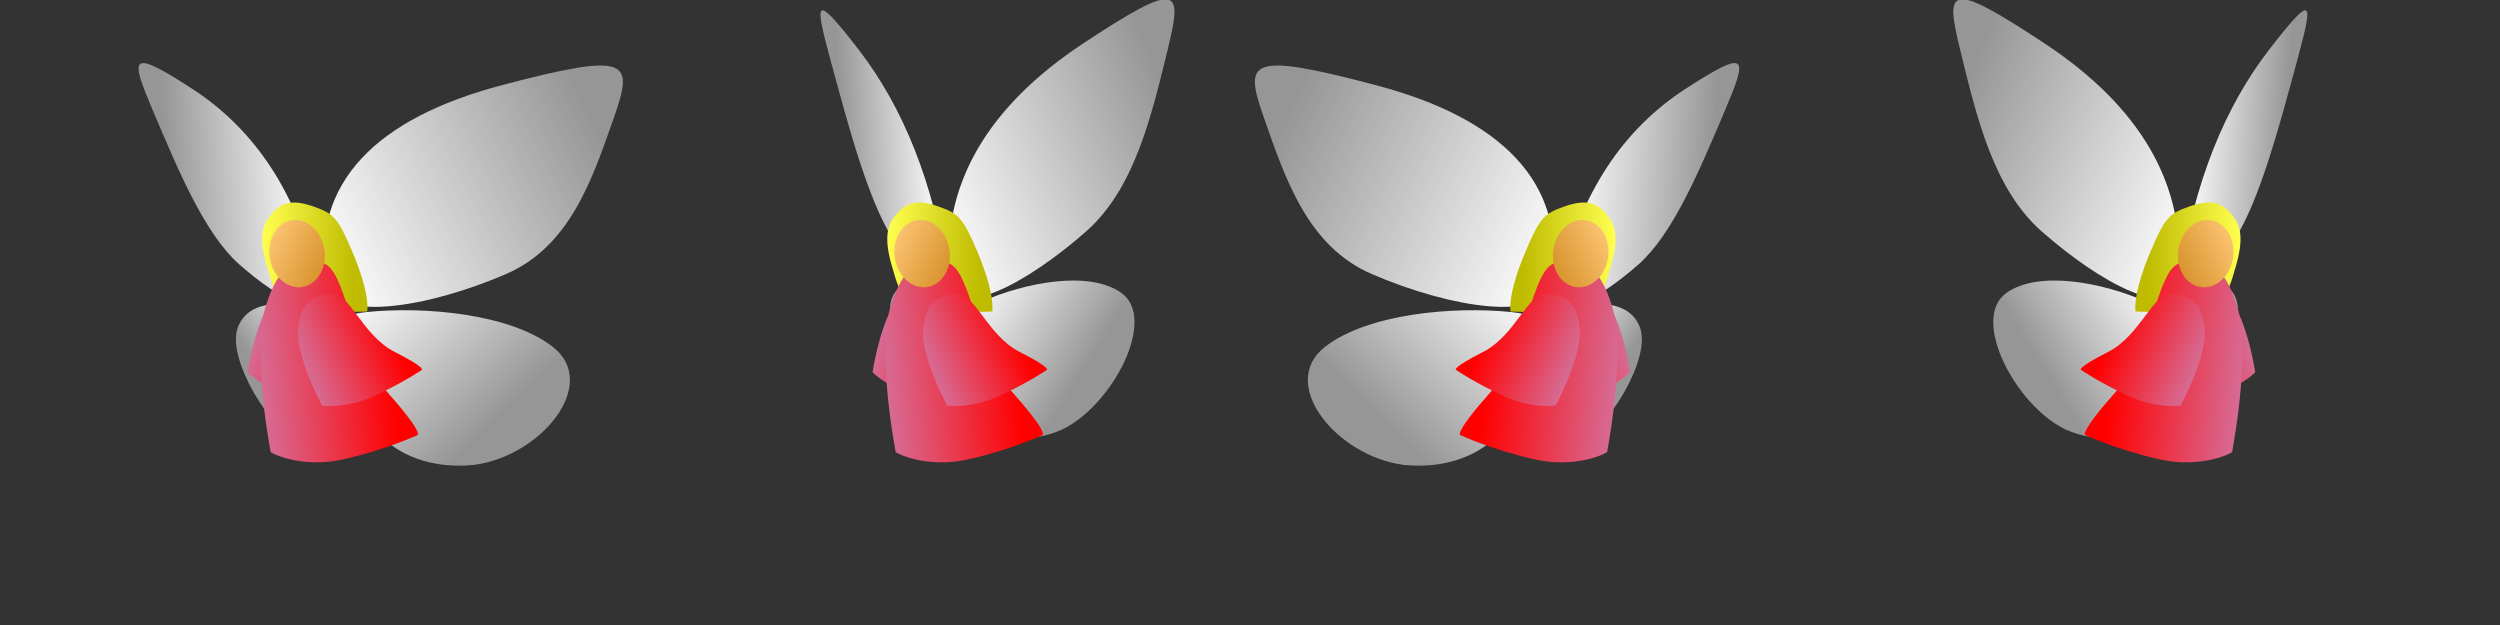 <?xml version="1.0" encoding="UTF-8" standalone="no"?>
<!-- Created with Inkscape (http://www.inkscape.org/) -->
<svg
   xmlns:dc="http://purl.org/dc/elements/1.1/"
   xmlns:cc="http://web.resource.org/cc/"
   xmlns:rdf="http://www.w3.org/1999/02/22-rdf-syntax-ns#"
   xmlns:svg="http://www.w3.org/2000/svg"
   xmlns="http://www.w3.org/2000/svg"
   xmlns:xlink="http://www.w3.org/1999/xlink"
   xmlns:sodipodi="http://inkscape.sourceforge.net/DTD/sodipodi-0.dtd"
   xmlns:inkscape="http://www.inkscape.org/namespaces/inkscape"
   width="256"
   height="64"
   id="svg2"
   sodipodi:version="0.32"
   inkscape:version="0.43"
   version="1.0"
   sodipodi:docbase="/home/nili/proj/grt/data"
   sodipodi:docname="red_fairy.svg"
   inkscape:export-filename="/home/nili/proj/grt/data/fairy.png"
   inkscape:export-xdpi="90"
   inkscape:export-ydpi="90">
  <rect width="100%" height="100%" fill="#333333" stroke="none"/>
  <defs
     id="defs4">
    <linearGradient
       id="linearGradient7501">
      <stop
         style="stop-color:#fac270;stop-opacity:1;"
         offset="0"
         id="stop7503" />
      <stop
         style="stop-color:#d9942e;stop-opacity:1;"
         offset="1"
         id="stop7505" />
    </linearGradient>
    <linearGradient
       id="linearGradient7493">
      <stop
         style="stop-color:#ffcd32;stop-opacity:1;"
         offset="0"
         id="stop7495" />
      <stop
         style="stop-color:#0000ff;stop-opacity:0;"
         offset="1"
         id="stop7497" />
    </linearGradient>
    <linearGradient
       id="linearGradient6612">
      <stop
         id="stop6614"
         offset="0"
         style="stop-color:#ff0000;stop-opacity:1;" />
      <stop
         id="stop6616"
         offset="1"
         style="stop-color:#d76a92;stop-opacity:1;" />
    </linearGradient>
    <linearGradient
       id="linearGradient4846">
      <stop
         style="stop-color:#bebb00;stop-opacity:1;"
         offset="0"
         id="stop4848" />
      <stop
         style="stop-color:#ffff4f;stop-opacity:1;"
         offset="1"
         id="stop4850" />
    </linearGradient>
    <linearGradient
       id="linearGradient2182">
      <stop
         style="stop-color:#ffffff;stop-opacity:1;"
         offset="0"
         id="stop2184" />
      <stop
         style="stop-color:#ffffff;stop-opacity:0.485;"
         offset="1"
         id="stop2186" />
    </linearGradient>
    <linearGradient
       inkscape:collect="always"
       xlink:href="#linearGradient2182"
       id="linearGradient3947"
       gradientUnits="userSpaceOnUse"
       gradientTransform="translate(14.032,-10.096)"
       x1="13.176"
       y1="33.283"
       x2="37.134"
       y2="24.727" />
    <linearGradient
       inkscape:collect="always"
       xlink:href="#linearGradient2182"
       id="linearGradient3949"
       gradientUnits="userSpaceOnUse"
       gradientTransform="matrix(0.271,0.611,-0.611,0.271,46.549,10.05)"
       x1="13.176"
       y1="33.283"
       x2="37.134"
       y2="24.727" />
    <linearGradient
       inkscape:collect="always"
       xlink:href="#linearGradient2182"
       id="linearGradient3957"
       gradientUnits="userSpaceOnUse"
       gradientTransform="translate(14.032,-10.096)"
       x1="13.176"
       y1="33.283"
       x2="37.134"
       y2="24.727" />
    <linearGradient
       inkscape:collect="always"
       xlink:href="#linearGradient2182"
       id="linearGradient3959"
       gradientUnits="userSpaceOnUse"
       gradientTransform="matrix(0.271,0.611,-0.611,0.271,46.549,10.05)"
       x1="13.176"
       y1="33.283"
       x2="37.134"
       y2="24.727" />
    <linearGradient
       inkscape:collect="always"
       xlink:href="#linearGradient2182"
       id="linearGradient3967"
       gradientUnits="userSpaceOnUse"
       gradientTransform="translate(14.032,-10.096)"
       x1="13.176"
       y1="33.283"
       x2="37.134"
       y2="24.727" />
    <linearGradient
       inkscape:collect="always"
       xlink:href="#linearGradient2182"
       id="linearGradient3969"
       gradientUnits="userSpaceOnUse"
       gradientTransform="matrix(0.271,0.611,-0.611,0.271,46.549,10.05)"
       x1="13.176"
       y1="33.283"
       x2="37.134"
       y2="24.727" />
    <linearGradient
       inkscape:collect="always"
       xlink:href="#linearGradient6612"
       id="linearGradient4852"
       x1="66.388"
       y1="31.348"
       x2="54.41"
       y2="31.348"
       gradientUnits="userSpaceOnUse"
       gradientTransform="matrix(1.099,-0.111,0.111,1.099,-36.469,9.232)" />
    <linearGradient
       inkscape:collect="always"
       xlink:href="#linearGradient6612"
       id="linearGradient4856"
       gradientUnits="userSpaceOnUse"
       gradientTransform="matrix(0.75,-0.257,0.23,0.576,-16.865,32.916)"
       x1="66.388"
       y1="31.348"
       x2="54.41"
       y2="31.348" />
    <linearGradient
       inkscape:collect="always"
       xlink:href="#linearGradient6612"
       id="linearGradient4860"
       gradientUnits="userSpaceOnUse"
       gradientTransform="matrix(0.753,0.246,-0.163,0.598,-9.26,1.224)"
       x1="66.388"
       y1="31.348"
       x2="54.41"
       y2="31.348" />
    <linearGradient
       inkscape:collect="always"
       xlink:href="#linearGradient4846"
       id="linearGradient4864"
       gradientUnits="userSpaceOnUse"
       gradientTransform="matrix(0.796,0.151,-1.529959e-2,0.59,-15.981,-1.418)"
       x1="66.388"
       y1="31.348"
       x2="54.41"
       y2="31.348" />
    <linearGradient
       inkscape:collect="always"
       xlink:href="#linearGradient7501"
       id="linearGradient7507"
       x1="53.785"
       y1="22.859"
       x2="60.138"
       y2="22.859"
       gradientUnits="userSpaceOnUse" />
    <linearGradient
       inkscape:collect="always"
       xlink:href="#linearGradient2182"
       id="linearGradient7646"
       gradientUnits="userSpaceOnUse"
       gradientTransform="translate(14.032,-10.096)"
       x1="13.176"
       y1="33.283"
       x2="37.134"
       y2="24.727" />
    <linearGradient
       inkscape:collect="always"
       xlink:href="#linearGradient2182"
       id="linearGradient7648"
       gradientUnits="userSpaceOnUse"
       gradientTransform="matrix(0.271,0.611,-0.611,0.271,46.549,10.05)"
       x1="13.176"
       y1="33.283"
       x2="37.134"
       y2="24.727" />
    <linearGradient
       inkscape:collect="always"
       xlink:href="#linearGradient2182"
       id="linearGradient7650"
       gradientUnits="userSpaceOnUse"
       gradientTransform="translate(14.032,-10.096)"
       x1="13.176"
       y1="33.283"
       x2="37.134"
       y2="24.727" />
    <linearGradient
       inkscape:collect="always"
       xlink:href="#linearGradient2182"
       id="linearGradient7652"
       gradientUnits="userSpaceOnUse"
       gradientTransform="matrix(0.271,0.611,-0.611,0.271,46.549,10.05)"
       x1="13.176"
       y1="33.283"
       x2="37.134"
       y2="24.727" />
    <linearGradient
       inkscape:collect="always"
       xlink:href="#linearGradient6612"
       id="linearGradient7654"
       gradientUnits="userSpaceOnUse"
       gradientTransform="matrix(0.753,0.246,-0.163,0.598,54.741,1.224)"
       x1="66.388"
       y1="31.348"
       x2="54.41"
       y2="31.348" />
    <linearGradient
       inkscape:collect="always"
       xlink:href="#linearGradient4846"
       id="linearGradient7656"
       gradientUnits="userSpaceOnUse"
       gradientTransform="matrix(0.796,0.151,-1.529959e-2,0.59,48.019,-1.418)"
       x1="66.388"
       y1="31.348"
       x2="54.41"
       y2="31.348" />
    <linearGradient
       inkscape:collect="always"
       xlink:href="#linearGradient6612"
       id="linearGradient7658"
       gradientUnits="userSpaceOnUse"
       gradientTransform="matrix(1.099,-0.111,0.111,1.099,27.531,9.232)"
       x1="66.388"
       y1="31.348"
       x2="54.41"
       y2="31.348" />
    <linearGradient
       inkscape:collect="always"
       xlink:href="#linearGradient6612"
       id="linearGradient7660"
       gradientUnits="userSpaceOnUse"
       gradientTransform="matrix(0.75,-0.257,0.23,0.576,47.135,32.916)"
       x1="66.388"
       y1="31.348"
       x2="54.41"
       y2="31.348" />
    <linearGradient
       inkscape:collect="always"
       xlink:href="#linearGradient7501"
       id="linearGradient7662"
       gradientUnits="userSpaceOnUse"
       x1="53.785"
       y1="22.859"
       x2="60.138"
       y2="22.859" />
    <linearGradient
       inkscape:collect="always"
       xlink:href="#linearGradient2182"
       id="linearGradient7686"
       gradientUnits="userSpaceOnUse"
       gradientTransform="translate(14.032,-10.096)"
       x1="13.176"
       y1="33.283"
       x2="37.134"
       y2="24.727" />
    <linearGradient
       inkscape:collect="always"
       xlink:href="#linearGradient2182"
       id="linearGradient7688"
       gradientUnits="userSpaceOnUse"
       gradientTransform="matrix(0.271,0.611,-0.611,0.271,46.549,10.05)"
       x1="13.176"
       y1="33.283"
       x2="37.134"
       y2="24.727" />
    <linearGradient
       inkscape:collect="always"
       xlink:href="#linearGradient2182"
       id="linearGradient7690"
       gradientUnits="userSpaceOnUse"
       gradientTransform="translate(14.032,-10.096)"
       x1="13.176"
       y1="33.283"
       x2="37.134"
       y2="24.727" />
    <linearGradient
       inkscape:collect="always"
       xlink:href="#linearGradient2182"
       id="linearGradient7692"
       gradientUnits="userSpaceOnUse"
       gradientTransform="matrix(0.271,0.611,-0.611,0.271,46.549,10.05)"
       x1="13.176"
       y1="33.283"
       x2="37.134"
       y2="24.727" />
    <linearGradient
       inkscape:collect="always"
       xlink:href="#linearGradient6612"
       id="linearGradient7694"
       gradientUnits="userSpaceOnUse"
       gradientTransform="matrix(-0.753,0.246,0.163,0.598,265.545,1.224)"
       x1="66.388"
       y1="31.348"
       x2="54.41"
       y2="31.348" />
    <linearGradient
       inkscape:collect="always"
       xlink:href="#linearGradient4846"
       id="linearGradient7696"
       gradientUnits="userSpaceOnUse"
       gradientTransform="matrix(-0.796,0.151,1.529959e-2,0.59,272.267,-1.418)"
       x1="66.388"
       y1="31.348"
       x2="54.41"
       y2="31.348" />
    <linearGradient
       inkscape:collect="always"
       xlink:href="#linearGradient6612"
       id="linearGradient7698"
       gradientUnits="userSpaceOnUse"
       gradientTransform="matrix(-1.099,-0.111,-0.111,1.099,292.755,9.232)"
       x1="66.388"
       y1="31.348"
       x2="54.41"
       y2="31.348" />
    <linearGradient
       inkscape:collect="always"
       xlink:href="#linearGradient6612"
       id="linearGradient7700"
       gradientUnits="userSpaceOnUse"
       gradientTransform="matrix(-0.75,-0.257,-0.23,0.576,273.151,32.916)"
       x1="66.388"
       y1="31.348"
       x2="54.41"
       y2="31.348" />
    <linearGradient
       inkscape:collect="always"
       xlink:href="#linearGradient7501"
       id="linearGradient7702"
       gradientUnits="userSpaceOnUse"
       x1="53.785"
       y1="22.859"
       x2="60.138"
       y2="22.859" />
    <linearGradient
       inkscape:collect="always"
       xlink:href="#linearGradient2182"
       id="linearGradient7744"
       gradientUnits="userSpaceOnUse"
       gradientTransform="translate(14.032,-10.096)"
       x1="13.176"
       y1="33.283"
       x2="37.134"
       y2="24.727" />
    <linearGradient
       inkscape:collect="always"
       xlink:href="#linearGradient2182"
       id="linearGradient7746"
       gradientUnits="userSpaceOnUse"
       gradientTransform="matrix(0.271,0.611,-0.611,0.271,46.549,10.05)"
       x1="13.176"
       y1="33.283"
       x2="37.134"
       y2="24.727" />
    <linearGradient
       inkscape:collect="always"
       xlink:href="#linearGradient2182"
       id="linearGradient7748"
       gradientUnits="userSpaceOnUse"
       gradientTransform="translate(14.032,-10.096)"
       x1="13.176"
       y1="33.283"
       x2="37.134"
       y2="24.727" />
    <linearGradient
       inkscape:collect="always"
       xlink:href="#linearGradient2182"
       id="linearGradient7750"
       gradientUnits="userSpaceOnUse"
       gradientTransform="matrix(0.271,0.611,-0.611,0.271,46.549,10.05)"
       x1="13.176"
       y1="33.283"
       x2="37.134"
       y2="24.727" />
    <linearGradient
       inkscape:collect="always"
       xlink:href="#linearGradient6612"
       id="linearGradient7752"
       gradientUnits="userSpaceOnUse"
       gradientTransform="matrix(-0.753,0.246,0.163,0.598,201.545,1.224)"
       x1="66.388"
       y1="31.348"
       x2="54.41"
       y2="31.348" />
    <linearGradient
       inkscape:collect="always"
       xlink:href="#linearGradient4846"
       id="linearGradient7754"
       gradientUnits="userSpaceOnUse"
       gradientTransform="matrix(-0.796,0.151,1.529959e-2,0.59,208.267,-1.418)"
       x1="66.388"
       y1="31.348"
       x2="54.41"
       y2="31.348" />
    <linearGradient
       inkscape:collect="always"
       xlink:href="#linearGradient6612"
       id="linearGradient7756"
       gradientUnits="userSpaceOnUse"
       gradientTransform="matrix(-1.099,-0.111,-0.111,1.099,228.755,9.232)"
       x1="66.388"
       y1="31.348"
       x2="54.41"
       y2="31.348" />
    <linearGradient
       inkscape:collect="always"
       xlink:href="#linearGradient6612"
       id="linearGradient7758"
       gradientUnits="userSpaceOnUse"
       gradientTransform="matrix(-0.75,-0.257,-0.23,0.576,209.151,32.916)"
       x1="66.388"
       y1="31.348"
       x2="54.41"
       y2="31.348" />
    <linearGradient
       inkscape:collect="always"
       xlink:href="#linearGradient7501"
       id="linearGradient7760"
       gradientUnits="userSpaceOnUse"
       x1="53.785"
       y1="22.859"
       x2="60.138"
       y2="22.859" />
    <linearGradient
       inkscape:collect="always"
       xlink:href="#linearGradient2182"
       id="linearGradient7788"
       gradientUnits="userSpaceOnUse"
       gradientTransform="translate(14.032,-10.096)"
       x1="13.176"
       y1="33.283"
       x2="37.134"
       y2="24.727" />
    <linearGradient
       inkscape:collect="always"
       xlink:href="#linearGradient2182"
       id="linearGradient7790"
       gradientUnits="userSpaceOnUse"
       gradientTransform="matrix(0.271,0.611,-0.611,0.271,46.549,10.05)"
       x1="13.176"
       y1="33.283"
       x2="37.134"
       y2="24.727" />
    <linearGradient
       inkscape:collect="always"
       xlink:href="#linearGradient2182"
       id="linearGradient7792"
       gradientUnits="userSpaceOnUse"
       gradientTransform="translate(14.032,-10.096)"
       x1="13.176"
       y1="33.283"
       x2="37.134"
       y2="24.727" />
    <linearGradient
       inkscape:collect="always"
       xlink:href="#linearGradient2182"
       id="linearGradient7794"
       gradientUnits="userSpaceOnUse"
       gradientTransform="matrix(0.271,0.611,-0.611,0.271,46.549,10.05)"
       x1="13.176"
       y1="33.283"
       x2="37.134"
       y2="24.727" />
    <linearGradient
       inkscape:collect="always"
       xlink:href="#linearGradient6612"
       id="linearGradient7796"
       gradientUnits="userSpaceOnUse"
       gradientTransform="matrix(-0.753,0.246,0.163,0.598,265.545,1.224)"
       x1="66.388"
       y1="31.348"
       x2="54.41"
       y2="31.348" />
    <linearGradient
       inkscape:collect="always"
       xlink:href="#linearGradient4846"
       id="linearGradient7798"
       gradientUnits="userSpaceOnUse"
       gradientTransform="matrix(-0.796,0.151,1.529959e-2,0.59,272.267,-1.418)"
       x1="66.388"
       y1="31.348"
       x2="54.41"
       y2="31.348" />
    <linearGradient
       inkscape:collect="always"
       xlink:href="#linearGradient6612"
       id="linearGradient7800"
       gradientUnits="userSpaceOnUse"
       gradientTransform="matrix(-1.099,-0.111,-0.111,1.099,292.755,9.232)"
       x1="66.388"
       y1="31.348"
       x2="54.41"
       y2="31.348" />
    <linearGradient
       inkscape:collect="always"
       xlink:href="#linearGradient6612"
       id="linearGradient7802"
       gradientUnits="userSpaceOnUse"
       gradientTransform="matrix(-0.75,-0.257,-0.23,0.576,273.151,32.916)"
       x1="66.388"
       y1="31.348"
       x2="54.41"
       y2="31.348" />
    <linearGradient
       inkscape:collect="always"
       xlink:href="#linearGradient7501"
       id="linearGradient7804"
       gradientUnits="userSpaceOnUse"
       x1="53.785"
       y1="22.859"
       x2="60.138"
       y2="22.859" />
    <linearGradient
       inkscape:collect="always"
       xlink:href="#linearGradient2182"
       id="linearGradient7824"
       gradientUnits="userSpaceOnUse"
       gradientTransform="translate(14.032,-10.096)"
       x1="13.176"
       y1="33.283"
       x2="37.134"
       y2="24.727" />
    <linearGradient
       inkscape:collect="always"
       xlink:href="#linearGradient2182"
       id="linearGradient7826"
       gradientUnits="userSpaceOnUse"
       gradientTransform="matrix(0.271,0.611,-0.611,0.271,46.549,10.05)"
       x1="13.176"
       y1="33.283"
       x2="37.134"
       y2="24.727" />
    <linearGradient
       inkscape:collect="always"
       xlink:href="#linearGradient2182"
       id="linearGradient7828"
       gradientUnits="userSpaceOnUse"
       gradientTransform="translate(14.032,-10.096)"
       x1="13.176"
       y1="33.283"
       x2="37.134"
       y2="24.727" />
    <linearGradient
       inkscape:collect="always"
       xlink:href="#linearGradient2182"
       id="linearGradient7830"
       gradientUnits="userSpaceOnUse"
       gradientTransform="matrix(0.271,0.611,-0.611,0.271,46.549,10.05)"
       x1="13.176"
       y1="33.283"
       x2="37.134"
       y2="24.727" />
    <linearGradient
       inkscape:collect="always"
       xlink:href="#linearGradient6612"
       id="linearGradient7832"
       gradientUnits="userSpaceOnUse"
       gradientTransform="matrix(-0.753,0.246,0.163,0.598,201.545,1.224)"
       x1="66.388"
       y1="31.348"
       x2="54.41"
       y2="31.348" />
    <linearGradient
       inkscape:collect="always"
       xlink:href="#linearGradient4846"
       id="linearGradient7834"
       gradientUnits="userSpaceOnUse"
       gradientTransform="matrix(-0.796,0.151,1.529959e-2,0.59,208.267,-1.418)"
       x1="66.388"
       y1="31.348"
       x2="54.41"
       y2="31.348" />
    <linearGradient
       inkscape:collect="always"
       xlink:href="#linearGradient6612"
       id="linearGradient7836"
       gradientUnits="userSpaceOnUse"
       gradientTransform="matrix(-1.099,-0.111,-0.111,1.099,228.755,9.232)"
       x1="66.388"
       y1="31.348"
       x2="54.41"
       y2="31.348" />
    <linearGradient
       inkscape:collect="always"
       xlink:href="#linearGradient6612"
       id="linearGradient7838"
       gradientUnits="userSpaceOnUse"
       gradientTransform="matrix(-0.75,-0.257,-0.23,0.576,209.151,32.916)"
       x1="66.388"
       y1="31.348"
       x2="54.41"
       y2="31.348" />
    <linearGradient
       inkscape:collect="always"
       xlink:href="#linearGradient7501"
       id="linearGradient7840"
       gradientUnits="userSpaceOnUse"
       x1="53.785"
       y1="22.859"
       x2="60.138"
       y2="22.859" />
  </defs>
  <sodipodi:namedview
     id="base"
     pagecolor="#000000"
     bordercolor="#666666"
     borderopacity="1.0"
     inkscape:pageopacity="0"
     inkscape:pageshadow="2"
     inkscape:zoom="2.921875"
     inkscape:cx="116.05233"
     inkscape:cy="33.39275"
     inkscape:document-units="px"
     inkscape:current-layer="layer1"
     showguides="true"
     inkscape:guide-bbox="true"
     inkscape:window-width="1016"
     inkscape:window-height="735"
     inkscape:window-x="0"
     inkscape:window-y="0"
     inkscape:grid-bbox="true"
     gridspacingx="64px"
     gridspacingy="64px"
     inkscape:grid-points="true"
     showgrid="true">
    <sodipodi:guide
       orientation="vertical"
       position="15.914"
       id="guide7509" />
    <sodipodi:guide
       orientation="vertical"
       position="48.086"
       id="guide7511" />
    <sodipodi:guide
       orientation="horizontal"
       position="15.851"
       id="guide7515" />
    <sodipodi:guide
       orientation="horizontal"
       position="47.796"
       id="guide7517" />
  </sodipodi:namedview>
  <g
     inkscape:label="Layer 1"
     inkscape:groupmode="layer"
     id="layer1">
    <g
       id="g3943"
       transform="matrix(0.993,0.12,-0.12,0.993,3.041,-56.348)">
      <path
         sodipodi:nodetypes="csssc"
         id="path1307"
         d="M 52.193,12.749 C 50.139,18.351 48.021,24.299 42.695,26.353 C 36.129,28.885 28.195,29.634 27.893,25.583 C 27.209,16.387 32.808,10.994 43.209,8.898 C 53.823,6.759 54.062,7.649 52.193,12.749 z "
         style="fill:url(#linearGradient3947);fill-opacity:1;stroke-width:70.866;stroke-linejoin:round;stroke-miterlimit:4" />
      <path
         style="fill:url(#linearGradient3949);fill-opacity:1;stroke-width:70.866;stroke-linejoin:round;stroke-miterlimit:4"
         d="M 39.247,43.707 C 35.618,43.782 31.082,42.047 29.517,35.524 C 28.419,30.951 27.49,28.882 31.118,28.802 C 35.976,28.698 42.86,30.061 46.188,33.384 C 49.978,37.169 44.789,43.432 39.247,43.707 z "
         id="path3939"
         sodipodi:nodetypes="csssc" />
    </g>
    <g
       transform="matrix(1.246,-0.102,5.754712e-2,1.106,-2.905,3.273)"
       id="g3951">
      <path
         style="fill:url(#linearGradient3957);fill-opacity:1;stroke-width:70.866;stroke-linejoin:round;stroke-miterlimit:4"
         d="M 52.193,12.749 C 50.139,18.351 48.021,24.299 42.695,26.353 C 36.129,28.885 28.195,29.634 27.893,25.583 C 27.209,16.387 32.808,10.994 43.209,8.898 C 53.823,6.759 54.062,7.649 52.193,12.749 z "
         id="path3953"
         sodipodi:nodetypes="csssc" />
      <path
         sodipodi:nodetypes="csssc"
         id="path3955"
         d="M 39.247,43.707 C 35.618,43.782 31.082,42.047 29.517,35.524 C 28.419,30.951 27.49,28.882 31.118,28.802 C 35.976,28.698 42.86,30.061 46.188,33.384 C 49.978,37.169 44.789,43.432 39.247,43.707 z "
         style="fill:url(#linearGradient3959);fill-opacity:1;stroke-width:70.866;stroke-linejoin:round;stroke-miterlimit:4" />
    </g>
    <g
       id="g3961"
       transform="matrix(-0.558,-0.189,0.258,1.023,41.495,8.157)">
      <path
         sodipodi:nodetypes="csssc"
         id="path3963"
         d="M 52.193,12.749 C 50.139,18.351 48.021,24.299 42.695,26.353 C 36.129,28.885 28.195,29.634 27.893,25.583 C 27.209,16.387 32.808,10.994 43.209,8.898 C 53.823,6.759 54.062,7.649 52.193,12.749 z "
         style="fill:url(#linearGradient3967);fill-opacity:1;stroke-width:70.866;stroke-linejoin:round;stroke-miterlimit:4" />
      <path
         style="fill:url(#linearGradient3969);fill-opacity:1;stroke-width:70.866;stroke-linejoin:round;stroke-miterlimit:4"
         d="M 39.247,43.707 C 35.618,43.782 31.082,42.047 29.517,35.524 C 28.419,30.951 27.49,28.882 31.118,28.802 C 35.976,28.698 42.86,30.061 46.188,33.384 C 49.978,37.169 44.789,43.432 39.247,43.707 z "
         id="path3965"
         sodipodi:nodetypes="csssc" />
    </g>
    <path
       sodipodi:nodetypes="cssscsc"
       id="path4858"
       d="M 25.35,38.084 C 26.05,33.964 27.186,31.329 28.167,30.308 C 30.125,28.272 31.441,28.592 33.006,29.55 C 34.57,30.508 32.958,34.886 34.581,38.205 C 36.205,41.524 35.69,41.356 35.69,41.356 C 35.69,41.356 33.331,41.253 30.154,40.548 C 26.977,39.843 25.221,38.042 25.35,38.084 z "
       style="fill:url(#linearGradient4860);fill-opacity:1;fill-rule:evenodd;stroke:none;stroke-width:1px;stroke-linecap:butt;stroke-linejoin:miter;stroke-opacity:1" />
    <path
       sodipodi:nodetypes="cssscsc"
       id="path4862"
       d="M 27.435,27.598 C 26.501,24.572 26.804,23.218 27.594,22.178 C 28.644,20.795 29.73,20.307 32.129,21.155 C 34.134,21.863 34.582,22.257 36.037,25.677 C 37.98,30.24 37.602,31.892 37.602,31.892 C 37.602,31.892 35.273,32.058 31.997,31.741 C 28.722,31.424 28.128,30.117 27.435,27.598 z "
       style="fill:url(#linearGradient4864);fill-opacity:1;fill-rule:evenodd;stroke:none;stroke-width:1px;stroke-linecap:butt;stroke-linejoin:miter;stroke-opacity:1" />
    <path
       style="fill:url(#linearGradient4852);fill-opacity:1;fill-rule:evenodd;stroke:none;stroke-width:1px;stroke-linecap:butt;stroke-linejoin:miter;stroke-opacity:1"
       d="M 27.71,46.264 C 26.404,38.985 26.453,33.855 27.167,31.495 C 28.592,26.79 30.454,26.412 32.976,26.917 C 35.498,27.422 35.77,35.757 39.632,40.118 C 43.494,44.479 42.741,44.555 42.741,44.555 C 42.741,44.555 39.657,46.007 35.199,47.028 C 30.741,48.048 27.522,46.283 27.71,46.264 z "
       id="path3971"
       sodipodi:nodetypes="cssscsc" />
    <path
       style="fill:url(#linearGradient4856);fill-opacity:1;fill-rule:evenodd;stroke:none;stroke-width:1px;stroke-linecap:butt;stroke-linejoin:miter;stroke-opacity:1"
       d="M 32.964,41.495 C 31.041,37.785 30.361,34.997 30.529,33.591 C 30.866,30.787 32.109,30.249 33.935,30.071 C 35.76,29.894 37.111,34.36 40.406,36.032 C 43.701,37.703 43.188,37.879 43.188,37.879 C 43.188,37.879 41.244,39.217 38.283,40.568 C 35.322,41.919 32.836,41.539 32.964,41.495 z "
       id="path4854"
       sodipodi:nodetypes="cssscsc" />
    <path
       sodipodi:type="arc"
       style="fill:url(#linearGradient7507);fill-opacity:1;stroke:none;stroke-width:70.866;stroke-linejoin:round;stroke-miterlimit:4;stroke-dasharray:none"
       id="path6618"
       sodipodi:cx="56.9618"
       sodipodi:cy="22.859241"
       sodipodi:rx="3.1763086"
       sodipodi:ry="3.2065592"
       d="M 60.138 22.859 A 3.176 3.207 0 1 1  53.785,22.859 A 3.176 3.207 0 1 1  60.138 22.859 z"
       transform="matrix(0.779,0.59,-0.437,0.901,-3.959,-28.23)" />
    <g
       id="g7606"
       transform="matrix(0.94,-0.394,4.340526e-2,1.092,69.954,11.729)">
      <path
         sodipodi:nodetypes="csssc"
         id="path7608"
         d="M 52.193,12.749 C 50.139,18.351 48.021,24.299 42.695,26.353 C 36.129,28.885 28.195,29.634 27.893,25.583 C 27.209,16.387 32.808,10.994 43.209,8.898 C 53.823,6.759 54.062,7.649 52.193,12.749 z "
         style="fill:url(#linearGradient7646);fill-opacity:1;stroke-width:70.866;stroke-linejoin:round;stroke-miterlimit:4" />
      <path
         style="fill:url(#linearGradient7648);fill-opacity:1;stroke-width:70.866;stroke-linejoin:round;stroke-miterlimit:4"
         d="M 39.247,43.707 C 35.618,43.782 31.082,42.047 29.517,35.524 C 28.419,30.951 27.49,28.882 31.118,28.802 C 35.976,28.698 42.86,30.061 46.188,33.384 C 49.978,37.169 44.789,43.432 39.247,43.707 z "
         id="path7610"
         sodipodi:nodetypes="csssc" />
    </g>
    <g
       transform="matrix(-0.397,-0.341,0.184,1.093,103.44,10.091)"
       id="g7612">
      <path
         style="fill:url(#linearGradient7650);fill-opacity:1;stroke-width:70.866;stroke-linejoin:round;stroke-miterlimit:4"
         d="M 52.193,12.749 C 50.139,18.351 48.021,24.299 42.695,26.353 C 36.129,28.885 28.195,29.634 27.893,25.583 C 27.209,16.387 32.808,10.994 43.209,8.898 C 53.823,6.759 54.062,7.649 52.193,12.749 z "
         id="path7614"
         sodipodi:nodetypes="csssc" />
      <path
         sodipodi:nodetypes="csssc"
         id="path7616"
         d="M 39.247,43.707 C 35.618,43.782 31.082,42.047 29.517,35.524 C 28.419,30.951 27.49,28.882 31.118,28.802 C 35.976,28.698 42.86,30.061 46.188,33.384 C 49.978,37.169 44.789,43.432 39.247,43.707 z "
         style="fill:url(#linearGradient7652);fill-opacity:1;stroke-width:70.866;stroke-linejoin:round;stroke-miterlimit:4" />
    </g>
    <path
       style="fill:url(#linearGradient7654);fill-opacity:1;fill-rule:evenodd;stroke:none;stroke-width:1px;stroke-linecap:butt;stroke-linejoin:miter;stroke-opacity:1"
       d="M 89.351,38.084 C 90.05,33.964 91.186,31.329 92.168,30.308 C 94.125,28.272 95.442,28.592 97.006,29.55 C 98.57,30.508 96.958,34.886 98.582,38.205 C 100.206,41.524 99.69,41.356 99.69,41.356 C 99.69,41.356 97.332,41.253 94.155,40.548 C 90.978,39.843 89.222,38.042 89.351,38.084 z "
       id="path7618"
       sodipodi:nodetypes="cssscsc" />
    <path
       style="fill:url(#linearGradient7656);fill-opacity:1;fill-rule:evenodd;stroke:none;stroke-width:1px;stroke-linecap:butt;stroke-linejoin:miter;stroke-opacity:1"
       d="M 91.435,27.598 C 90.501,24.572 90.804,23.218 91.595,22.178 C 92.645,20.795 93.73,20.307 96.13,21.155 C 98.134,21.863 98.582,22.257 100.038,25.677 C 101.98,30.24 101.603,31.892 101.603,31.892 C 101.603,31.892 99.273,32.058 95.998,31.741 C 92.723,31.424 92.129,30.117 91.435,27.598 z "
       id="path7620"
       sodipodi:nodetypes="cssscsc" />
    <path
       sodipodi:nodetypes="cssscsc"
       id="path7622"
       d="M 91.711,46.264 C 90.404,38.985 90.453,33.855 91.168,31.495 C 92.592,26.79 94.455,26.412 96.976,26.917 C 99.498,27.422 99.771,35.757 103.632,40.118 C 107.494,44.479 106.742,44.555 106.742,44.555 C 106.742,44.555 103.658,46.007 99.2,47.028 C 94.742,48.048 91.522,46.283 91.711,46.264 z "
       style="fill:url(#linearGradient7658);fill-opacity:1;fill-rule:evenodd;stroke:none;stroke-width:1px;stroke-linecap:butt;stroke-linejoin:miter;stroke-opacity:1" />
    <path
       sodipodi:nodetypes="cssscsc"
       id="path7624"
       d="M 96.964,41.495 C 95.041,37.785 94.361,34.997 94.53,33.591 C 94.866,30.787 96.11,30.249 97.935,30.071 C 99.761,29.894 101.111,34.36 104.406,36.032 C 107.702,37.703 107.189,37.879 107.189,37.879 C 107.189,37.879 105.244,39.217 102.283,40.568 C 99.323,41.919 96.836,41.539 96.964,41.495 z "
       style="fill:url(#linearGradient7660);fill-opacity:1;fill-rule:evenodd;stroke:none;stroke-width:1px;stroke-linecap:butt;stroke-linejoin:miter;stroke-opacity:1" />
    <path
       transform="matrix(0.779,0.59,-0.437,0.901,60.042,-28.23)"
       d="M 60.138 22.859 A 3.176 3.207 0 1 1  53.785,22.859 A 3.176 3.207 0 1 1  60.138 22.859 z"
       sodipodi:ry="3.2065592"
       sodipodi:rx="3.1763086"
       sodipodi:cy="22.859241"
       sodipodi:cx="56.9618"
       id="path7626"
       style="fill:url(#linearGradient7662);fill-opacity:1;stroke:none;stroke-width:70.866;stroke-linejoin:round;stroke-miterlimit:4;stroke-dasharray:none"
       sodipodi:type="arc" />
    <g
       id="g7775"
       transform="translate(-64,0)">
      <g
         transform="matrix(-1.246,-0.102,-5.754712e-2,1.106,259.19,3.273)"
         id="g7664">
        <path
           style="fill:url(#linearGradient7788);fill-opacity:1;stroke-width:70.866;stroke-linejoin:round;stroke-miterlimit:4"
           d="M 52.193,12.749 C 50.139,18.351 48.021,24.299 42.695,26.353 C 36.129,28.885 28.195,29.634 27.893,25.583 C 27.209,16.387 32.808,10.994 43.209,8.898 C 53.823,6.759 54.062,7.649 52.193,12.749 z "
           id="path7666"
           sodipodi:nodetypes="csssc" />
        <path
           sodipodi:nodetypes="csssc"
           id="path7668"
           d="M 39.247,43.707 C 35.618,43.782 31.082,42.047 29.517,35.524 C 28.419,30.951 27.49,28.882 31.118,28.802 C 35.976,28.698 42.86,30.061 46.188,33.384 C 49.978,37.169 44.789,43.432 39.247,43.707 z "
           style="fill:url(#linearGradient7790);fill-opacity:1;stroke-width:70.866;stroke-linejoin:round;stroke-miterlimit:4" />
      </g>
      <g
         id="g7670"
         transform="matrix(0.558,-0.189,-0.258,1.023,214.79,8.157)">
        <path
           sodipodi:nodetypes="csssc"
           id="path7672"
           d="M 52.193,12.749 C 50.139,18.351 48.021,24.299 42.695,26.353 C 36.129,28.885 28.195,29.634 27.893,25.583 C 27.209,16.387 32.808,10.994 43.209,8.898 C 53.823,6.759 54.062,7.649 52.193,12.749 z "
           style="fill:url(#linearGradient7792);fill-opacity:1;stroke-width:70.866;stroke-linejoin:round;stroke-miterlimit:4" />
        <path
           style="fill:url(#linearGradient7794);fill-opacity:1;stroke-width:70.866;stroke-linejoin:round;stroke-miterlimit:4"
           d="M 39.247,43.707 C 35.618,43.782 31.082,42.047 29.517,35.524 C 28.419,30.951 27.49,28.882 31.118,28.802 C 35.976,28.698 42.86,30.061 46.188,33.384 C 49.978,37.169 44.789,43.432 39.247,43.707 z "
           id="path7674"
           sodipodi:nodetypes="csssc" />
      </g>
      <path
         sodipodi:nodetypes="cssscsc"
         id="path7676"
         d="M 230.935,38.084 C 230.236,33.964 229.1,31.329 228.118,30.308 C 226.161,28.272 224.844,28.592 223.28,29.55 C 221.716,30.508 223.328,34.886 221.704,38.205 C 220.08,41.524 220.596,41.356 220.596,41.356 C 220.596,41.356 222.954,41.253 226.131,40.548 C 229.308,39.843 231.064,38.042 230.935,38.084 z "
         style="fill:url(#linearGradient7796);fill-opacity:1;fill-rule:evenodd;stroke:none;stroke-width:1px;stroke-linecap:butt;stroke-linejoin:miter;stroke-opacity:1" />
      <path
         sodipodi:nodetypes="cssscsc"
         id="path7678"
         d="M 228.851,27.598 C 229.785,24.572 229.481,23.218 228.691,22.178 C 227.641,20.795 226.556,20.307 224.156,21.155 C 222.152,21.863 221.703,22.257 220.248,25.677 C 218.306,30.24 218.683,31.892 218.683,31.892 C 218.683,31.892 221.013,32.058 224.288,31.741 C 227.563,31.424 228.157,30.117 228.851,27.598 z "
         style="fill:url(#linearGradient7798);fill-opacity:1;fill-rule:evenodd;stroke:none;stroke-width:1px;stroke-linecap:butt;stroke-linejoin:miter;stroke-opacity:1" />
      <path
         style="fill:url(#linearGradient7800);fill-opacity:1;fill-rule:evenodd;stroke:none;stroke-width:1px;stroke-linecap:butt;stroke-linejoin:miter;stroke-opacity:1"
         d="M 228.575,46.264 C 229.881,38.985 229.833,33.855 229.118,31.495 C 227.693,26.79 225.831,26.412 223.309,26.917 C 220.788,27.422 220.515,35.757 216.653,40.118 C 212.792,44.479 213.544,44.555 213.544,44.555 C 213.544,44.555 216.628,46.007 221.086,47.028 C 225.544,48.048 228.763,46.283 228.575,46.264 z "
         id="path7680"
         sodipodi:nodetypes="cssscsc" />
      <path
         style="fill:url(#linearGradient7802);fill-opacity:1;fill-rule:evenodd;stroke:none;stroke-width:1px;stroke-linecap:butt;stroke-linejoin:miter;stroke-opacity:1"
         d="M 223.321,41.495 C 225.244,37.785 225.925,34.997 225.756,33.591 C 225.42,30.787 224.176,30.249 222.351,30.071 C 220.525,29.894 219.175,34.36 215.879,36.032 C 212.584,37.703 213.097,37.879 213.097,37.879 C 213.097,37.879 215.042,39.217 218.002,40.568 C 220.963,41.919 223.45,41.539 223.321,41.495 z "
         id="path7682"
         sodipodi:nodetypes="cssscsc" />
      <path
         sodipodi:type="arc"
         style="fill:url(#linearGradient7804);fill-opacity:1;stroke:none;stroke-width:70.866;stroke-linejoin:round;stroke-miterlimit:4;stroke-dasharray:none"
         id="path7684"
         sodipodi:cx="56.9618"
         sodipodi:cy="22.859241"
         sodipodi:rx="3.1763086"
         sodipodi:ry="3.2065592"
         d="M 60.138 22.859 A 3.176 3.207 0 1 1  53.785,22.859 A 3.176 3.207 0 1 1  60.138 22.859 z"
         transform="matrix(-0.779,0.59,0.437,0.901,260.244,-28.23)" />
    </g>
    <g
       id="g7762"
       transform="translate(64,0)">
      <g
         id="g7704"
         transform="matrix(-0.94,-0.394,-4.340526e-2,1.092,186.332,11.729)">
        <path
           sodipodi:nodetypes="csssc"
           id="path7706"
           d="M 52.193,12.749 C 50.139,18.351 48.021,24.299 42.695,26.353 C 36.129,28.885 28.195,29.634 27.893,25.583 C 27.209,16.387 32.808,10.994 43.209,8.898 C 53.823,6.759 54.062,7.649 52.193,12.749 z "
           style="fill:url(#linearGradient7824);fill-opacity:1;stroke-width:70.866;stroke-linejoin:round;stroke-miterlimit:4" />
        <path
           style="fill:url(#linearGradient7826);fill-opacity:1;stroke-width:70.866;stroke-linejoin:round;stroke-miterlimit:4"
           d="M 39.247,43.707 C 35.618,43.782 31.082,42.047 29.517,35.524 C 28.419,30.951 27.49,28.882 31.118,28.802 C 35.976,28.698 42.86,30.061 46.188,33.384 C 49.978,37.169 44.789,43.432 39.247,43.707 z "
           id="path7708"
           sodipodi:nodetypes="csssc" />
      </g>
      <g
         transform="matrix(0.397,-0.341,-0.184,1.093,152.846,10.091)"
         id="g7710">
        <path
           style="fill:url(#linearGradient7828);fill-opacity:1;stroke-width:70.866;stroke-linejoin:round;stroke-miterlimit:4"
           d="M 52.193,12.749 C 50.139,18.351 48.021,24.299 42.695,26.353 C 36.129,28.885 28.195,29.634 27.893,25.583 C 27.209,16.387 32.808,10.994 43.209,8.898 C 53.823,6.759 54.062,7.649 52.193,12.749 z "
           id="path7712"
           sodipodi:nodetypes="csssc" />
        <path
           sodipodi:nodetypes="csssc"
           id="path7714"
           d="M 39.247,43.707 C 35.618,43.782 31.082,42.047 29.517,35.524 C 28.419,30.951 27.49,28.882 31.118,28.802 C 35.976,28.698 42.86,30.061 46.188,33.384 C 49.978,37.169 44.789,43.432 39.247,43.707 z "
           style="fill:url(#linearGradient7830);fill-opacity:1;stroke-width:70.866;stroke-linejoin:round;stroke-miterlimit:4" />
      </g>
      <path
         style="fill:url(#linearGradient7832);fill-opacity:1;fill-rule:evenodd;stroke:none;stroke-width:1px;stroke-linecap:butt;stroke-linejoin:miter;stroke-opacity:1"
         d="M 166.935,38.084 C 166.236,33.964 165.1,31.329 164.118,30.308 C 162.161,28.272 160.844,28.592 159.28,29.55 C 157.716,30.508 159.328,34.886 157.704,38.205 C 156.08,41.524 156.596,41.356 156.596,41.356 C 156.596,41.356 158.954,41.253 162.131,40.548 C 165.308,39.843 167.064,38.042 166.935,38.084 z "
         id="path7716"
         sodipodi:nodetypes="cssscsc" />
      <path
         style="fill:url(#linearGradient7834);fill-opacity:1;fill-rule:evenodd;stroke:none;stroke-width:1px;stroke-linecap:butt;stroke-linejoin:miter;stroke-opacity:1"
         d="M 164.851,27.598 C 165.785,24.572 165.482,23.218 164.691,22.178 C 163.641,20.795 162.556,20.307 160.156,21.155 C 158.152,21.863 157.703,22.257 156.248,25.677 C 154.306,30.24 154.683,31.892 154.683,31.892 C 154.683,31.892 157.013,32.058 160.288,31.741 C 163.563,31.424 164.157,30.117 164.851,27.598 z "
         id="path7718"
         sodipodi:nodetypes="cssscsc" />
      <path
         sodipodi:nodetypes="cssscsc"
         id="path7720"
         d="M 164.575,46.264 C 165.882,38.985 165.833,33.855 165.118,31.495 C 163.694,26.79 161.831,26.412 159.31,26.917 C 156.788,27.422 156.515,35.757 152.654,40.118 C 148.792,44.479 149.544,44.555 149.544,44.555 C 149.544,44.555 152.628,46.007 157.086,47.028 C 161.544,48.048 164.764,46.283 164.575,46.264 z "
         style="fill:url(#linearGradient7836);fill-opacity:1;fill-rule:evenodd;stroke:none;stroke-width:1px;stroke-linecap:butt;stroke-linejoin:miter;stroke-opacity:1" />
      <path
         sodipodi:nodetypes="cssscsc"
         id="path7722"
         d="M 159.322,41.495 C 161.245,37.785 161.925,34.997 161.756,33.591 C 161.42,30.787 160.176,30.249 158.351,30.071 C 156.525,29.894 155.175,34.36 151.88,36.032 C 148.584,37.703 149.097,37.879 149.097,37.879 C 149.097,37.879 151.042,39.217 154.003,40.568 C 156.963,41.919 159.45,41.539 159.322,41.495 z "
         style="fill:url(#linearGradient7838);fill-opacity:1;fill-rule:evenodd;stroke:none;stroke-width:1px;stroke-linecap:butt;stroke-linejoin:miter;stroke-opacity:1" />
      <path
         transform="matrix(-0.779,0.59,0.437,0.901,196.244,-28.23)"
         d="M 60.138 22.859 A 3.176 3.207 0 1 1  53.785,22.859 A 3.176 3.207 0 1 1  60.138 22.859 z"
         sodipodi:ry="3.2065592"
         sodipodi:rx="3.1763086"
         sodipodi:cy="22.859241"
         sodipodi:cx="56.9618"
         id="path7724"
         style="fill:url(#linearGradient7840);fill-opacity:1;stroke:none;stroke-width:70.866;stroke-linejoin:round;stroke-miterlimit:4;stroke-dasharray:none"
         sodipodi:type="arc" />
    </g>
  </g>
</svg>
